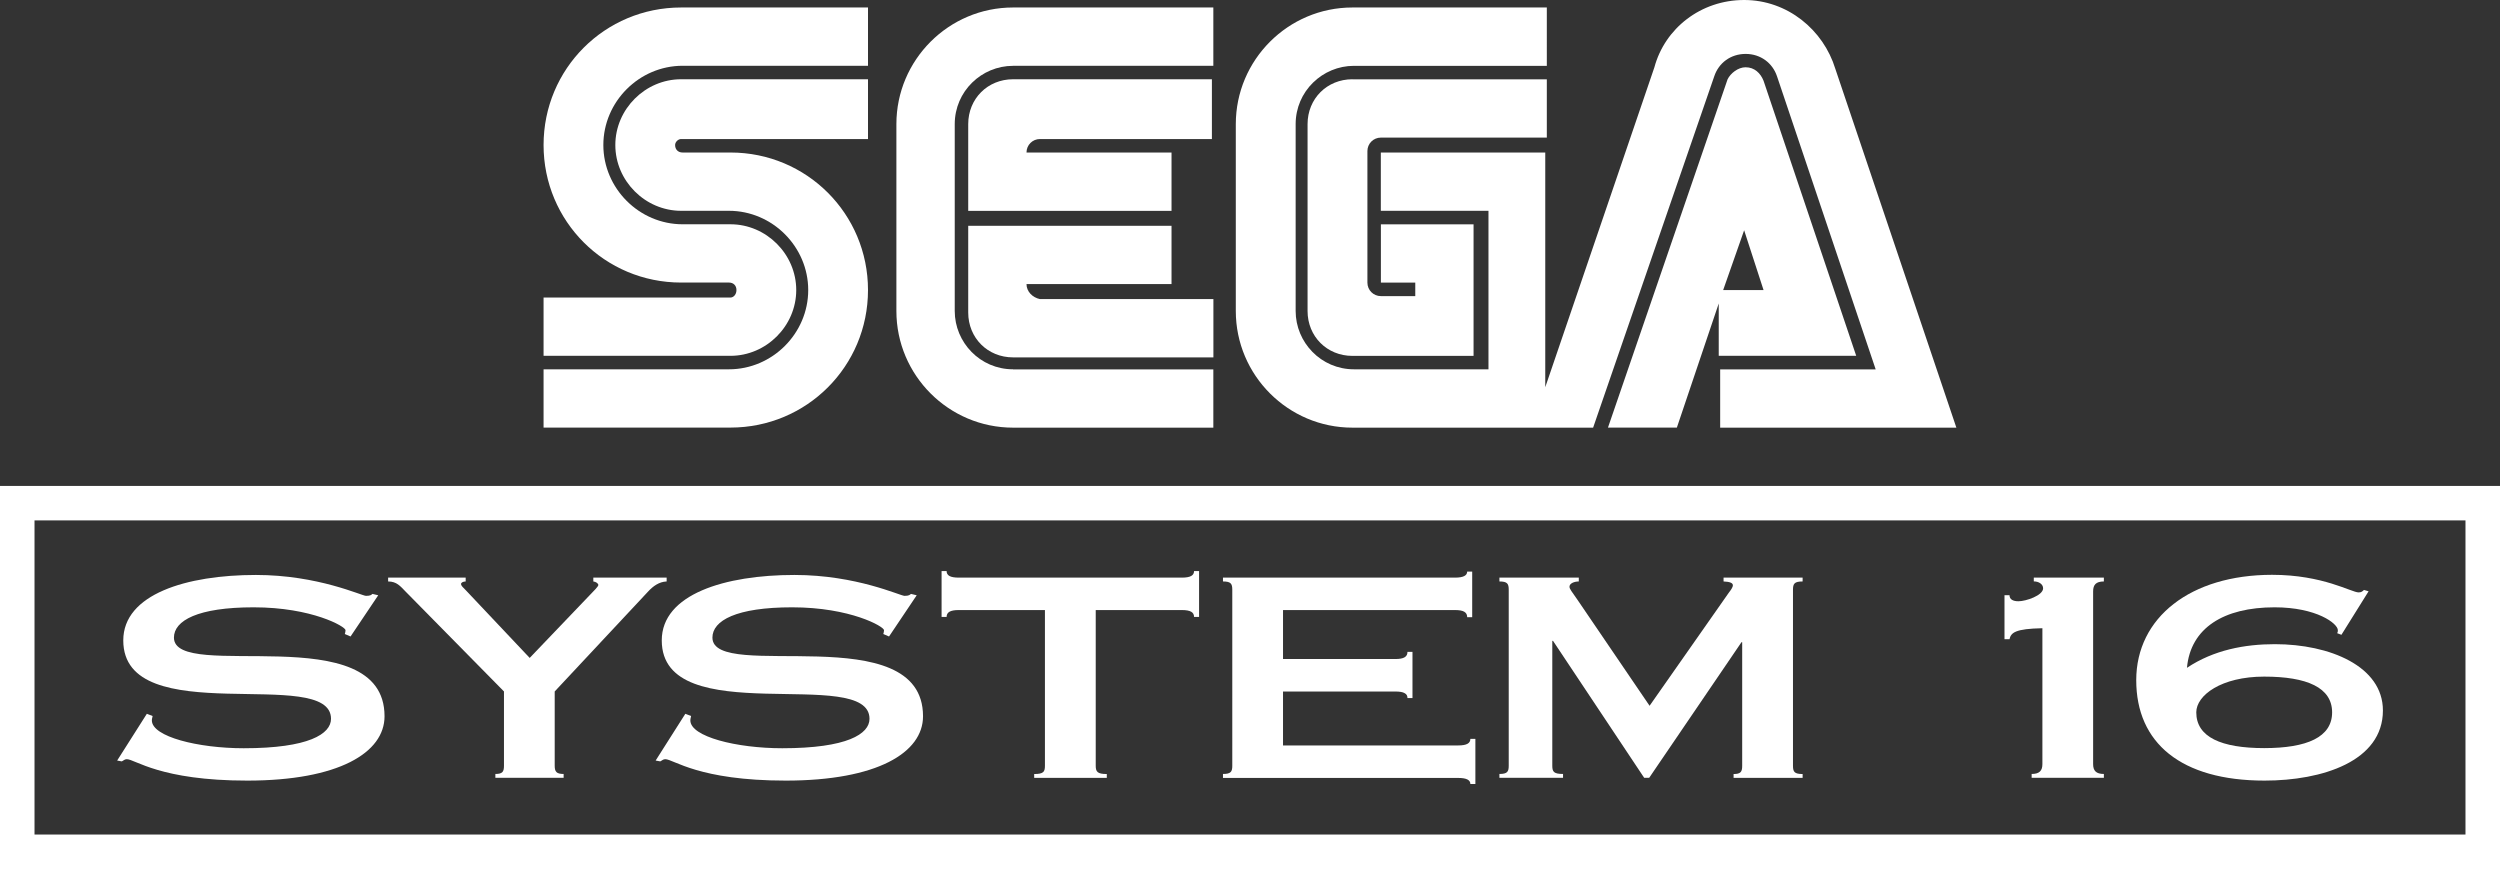 <?xml version="1.0" encoding="utf-8"?>
<!-- Generator: Adobe Illustrator 25.4.1, SVG Export Plug-In . SVG Version: 6.00 Build 0)  -->
<svg version="1.1" id="Layer_1" xmlns="http://www.w3.org/2000/svg" xmlns:xlink="http://www.w3.org/1999/xlink" x="0px" y="0px"
	 viewBox="0 0 3839 1334.4" style="enable-background:new 0 0 3839 1334.4;" xml:space="preserve">
<rect x="0" y="0" width="3839" height="1334.4" fill="#333333" stroke="none"/>
<style type="text/css">
	.st0{fill:#FFFFFF;}
</style>
<g>
	<g>
		<g>
			<g>
				<g>
					<g>
						<path class="st0" d="M1121.7,456.9h-287v89.5h287c55.1,0,101-45.9,101-101s-45.9-101-101-101h-73.5
							c-66.6,0-121.7-55.1-121.7-121.7S981.6,101,1048.2,101h284.7V11.5h-287c-117.1,0-211.2,94.1-211.2,211.2
							s94.1,211.2,211.2,211.2h73.5c6.9,0,11.5,4.6,11.5,11.5C1130.9,452.3,1126.3,456.9,1121.7,456.9z"/>
						<path class="st0" d="M1045.9,213.5h287v-91.8h-287c-55.1,0-101,45.9-101,101s45.9,101,101,101h73.5
							c66.6,0,121.7,55.1,121.7,121.7s-55.1,121.7-121.7,121.7H834.7v89.5h287c117.1,0,211.2-94.1,211.2-211.2
							s-94.1-211.2-211.2-211.2h-73.5c-6.9,0-11.5-4.6-11.5-11.5C1036.7,218.1,1041.3,213.5,1045.9,213.5z"/>
					</g>
					<g>
						<path class="st0" d="M2076.8,121.7c-39,0-68.9,29.8-68.9,68.9v287c0,39,29.8,68.9,68.9,68.9h186v-202h-142.3v89.5h52.8v20.7
							h-52.8c-11.5,0-20.7-9.2-20.7-20.7v-202c0-11.5,9.2-20.7,20.7-20.7h254.8v-89.5H2076.8z"/>
						<path class="st0" d="M2641.5,546.4h208.9L2708.1,124c-4.6-11.5-13.8-20.7-27.6-20.7c-11.5,0-23,9.2-27.6,18.4l-183.7,534.9
							H2575l64.3-190.6v80.4H2641.5z M2678.3,353.6l29.8,91.8h-62L2678.3,353.6z"/>
						<path class="st0" d="M2818.3,105.6C2800,45.9,2744.9,0,2678.3,0c-66.6,0-121.7,43.6-137.8,103.3l-167.6,491.3V234.2h-252.5
							v89.5h165.3v243.4h-206.6c-50.5,0-89.5-41.3-89.5-89.5v-287c0-50.5,41.3-89.5,89.5-89.5h296.2V11.5h-298.5
							c-98.7,0-179.1,80.4-179.1,179.1v287c0,98.7,80.4,179.1,179.1,179.1h369.6l186-539.5c6.9-20.7,25.3-34.4,48.2-34.4
							s41.3,13.8,48.2,34.4l151.5,450h-238.8v89.5h362.7l0,0L2818.3,105.6z"/>
					</g>
					<g>
						<path class="st0" d="M1555.6,567.1c-50.5,0-89.5-41.3-89.5-89.5v-287c0-50.5,41.3-89.5,89.5-89.5h307.6V11.5h-307.6
							c-98.7,0-179.1,80.4-179.1,179.1v287c0,98.7,80.4,179.1,179.1,179.1h307.6v-89.5H1555.6z"/>
						<path class="st0" d="M1576.3,436.2H1799v-89.5h-312.2v133.2c0,39,29.8,68.9,68.9,68.9h307.6v-89.5h-266.3
							C1585.5,456.9,1576.3,447.7,1576.3,436.2z"/>
						<path class="st0" d="M1799,234.2h-222.7c0-11.5,9.2-20.7,20.7-20.7h264v-91.8h-305.3c-39,0-68.9,29.8-68.9,68.9v133.2H1799
							C1799,323.7,1799,234.2,1799,234.2z"/>
					</g>
				</g>
			</g>
		</g>
	</g>
	<g>
		<g>
			<g>
				<g>
					<path class="st0" d="M3839,1334.4H0V746.2h3839V1334.4z M53,1281.5H3786V799.1H53V1281.5z"/>
				</g>
			</g>
		</g>
		<g>
			<path class="st0" d="M538.3,977.4l-8.8-3.8c0.5-1.7,1.1-3.8,1.1-5.9c0-5.5-51.6-35.1-141.1-35.1c-85.7,0-122.4,20.3-122.4,46.5
				c0,69.3,323.4-32.1,323.4,120.8c0,55.8-70.3,98.8-210.8,98.8c-134,0-172.4-32.9-185-32.9c-3.3,0-4.9,2.1-7.7,3.4l-7.1-1.3
				l45.6-71.8l8.8,3.4c0,1.7-1.1,3.4-1.1,6.8c0,24.9,70.8,42.7,141.1,42.7c99.9,0,134-22,134-45.2c0-82.8-319,19.9-319-120.4
				c0-71,97.2-100.5,203.7-100.5c95.5,0,162.5,32.1,169.1,32.1c7.1,0,8.2-1.7,9.9-3l8.8,2.1L538.3,977.4z"/>
			<path class="st0" d="M715.1,887v5.9c-3.8,0-7.1,1.7-7.1,3.8c0,3,3.3,5.5,7.7,10.1l97.7,103.5l101-105.6c2.2-2.5,4.4-5.1,4.4-6.3
				c0-2.5-3.8-5.1-7.7-5.5V887h112.6v5.9c-11.5,0.4-20.9,7.2-28.6,15.6l-143.3,153.3v114c0,9.3,2.7,12.7,13.7,12.7v5.9H760.7v-5.9
				c11,0,13.2-3.4,13.2-12.7v-114l-151-153.3c-8.2-8.4-13.7-15.6-26.9-15.6V887H715.1z"/>
			<path class="st0" d="M1365.2,977.4l-8.8-3.8c0.5-1.7,1.1-3.8,1.1-5.9c0-5.5-51.6-35.1-141.1-35.1c-85.7,0-122.4,20.3-122.4,46.5
				c0,69.3,323.4-32.1,323.4,120.8c0,55.8-70.3,98.8-210.8,98.8c-134,0-172.4-32.9-185-32.9c-3.3,0-4.9,2.1-7.7,3.4l-7.1-1.3
				l45.6-71.8l8.8,3.4c0,1.7-1.1,3.4-1.1,6.8c0,24.9,70.8,42.7,141.1,42.7c99.9,0,134-22,134-45.2c0-82.8-319,19.9-319-120.4
				c0-71,97.2-100.5,203.7-100.5c95.5,0,162.5,32.1,169.1,32.1c7.1,0,8.2-1.7,9.9-3l8.8,2.1L1365.2,977.4z"/>
			<path class="st0" d="M1682.6,1175.9c0,9.3,2.7,12.7,17,12.7v5.9h-111.5v-5.9c14.3,0,16.5-3.4,16.5-12.7V936.8h-132.3
				c-13.2,0-18.7,3.4-18.7,10.6h-7.7v-70.5h7.7c0,6.8,5.5,10.1,18.7,10.1h342.6c13.2,0,18.7-3.4,18.7-10.1h7.7v70.5h-7.7
				c0-7.2-5.5-10.6-18.7-10.6h-132.3V1175.9z"/>
			<path class="st0" d="M1878,1188.5c12.1,0,14.3-3.4,14.3-12.7V905.6c0-9.3-2.2-12.7-14.3-12.7V887h356.3c13.2,0,18.7-3.4,18.7-9.3
				h7.7v70.1h-7.7c0-7.6-5.5-11-18.7-11h-264.1v75.2h172.4c13.2,0,18.7-3.4,18.7-11h7.7v71h-7.7c0-3.4-1.1-5.9-4.4-7.6
				c-2.7-1.7-7.7-2.5-14.3-2.5h-172.4v82.8h269c13.2,0,18.7-3.4,18.7-10.1h7.7v69.3h-7.7c0-5.9-5.5-9.3-18.7-9.3H1878V1188.5z"/>
			<path class="st0" d="M2768.1,887v5.9c-12.6,0-14.8,3.4-14.8,12.7v270.3c0,9.3,2.2,12.7,14.8,12.7v5.9h-106v-5.9
				c11,0,13.2-3.4,13.2-12.7V986.2h-1.1l-141.7,208.2h-7.7l-140-210.3h-1.1v191.7c0,9.3,2.2,12.7,16.5,12.7v5.9h-97.7v-5.9
				c12.1,0,14.3-3.4,14.3-12.7V905.6c0-9.3-2.2-12.7-14.3-12.7V887h121.9v5.9c-7.1,0-14.3,3-14.3,8c0,3.8,3.8,7.6,12.1,19.9
				l110.9,163l121.9-174c2.7-3.4,6-8,6-11c0-3.8-4.9-5.5-14.3-5.9V887H2768.1z"/>
			<path class="st0" d="M3136.3,964.7c-41.7,0.8-48.3,6.8-50.5,16.9h-7.7V914h7.7c0,6.8,6,9.3,13.7,9.3c11.5,0,37.9-8.9,37.9-19.9
				c0-6.3-6.6-10.6-14.3-10.6V887h107.6v5.9c-12.1,0-16.5,5.1-16.5,15.2v265.2c0,10.1,4.4,15.2,16.5,15.2v5.9h-110.9v-5.9
				c12.1,0,16.5-5.1,16.5-15.2V964.7z"/>
			<path class="st0" d="M3595.5,974.8l-6.6-2.5c1.1-1.7,1.1-3,1.1-4.6c0-10.1-32.4-35.1-97.2-35.1c-78,0-129,31.7-134.5,92.9
				c41.2-27.5,88.9-36.3,135.1-36.3c84,0,165.8,33.8,165.8,101.8c0,78.1-93.3,107.7-181.7,107.7c-128.5,0-197.1-57.9-197.1-154.2
				c0-96.3,83.5-161.8,208.6-161.8c39.5,0,69.7,6.8,91.7,13.5c22,6.8,35.7,13.5,41.2,13.5c4.4,0,6-1.7,8.2-3.8l7.1,2.1L3595.5,974.8
				z M3476.9,1039c-65.9,0-104.3,28.7-104.3,54.9c0,38,38.4,54.9,104.3,54.9c65.9,0,104.3-16.9,104.3-54.9
				C3581.2,1055.9,3542.8,1039,3476.9,1039z"/>
		</g>
	</g>
</g>
</svg>
